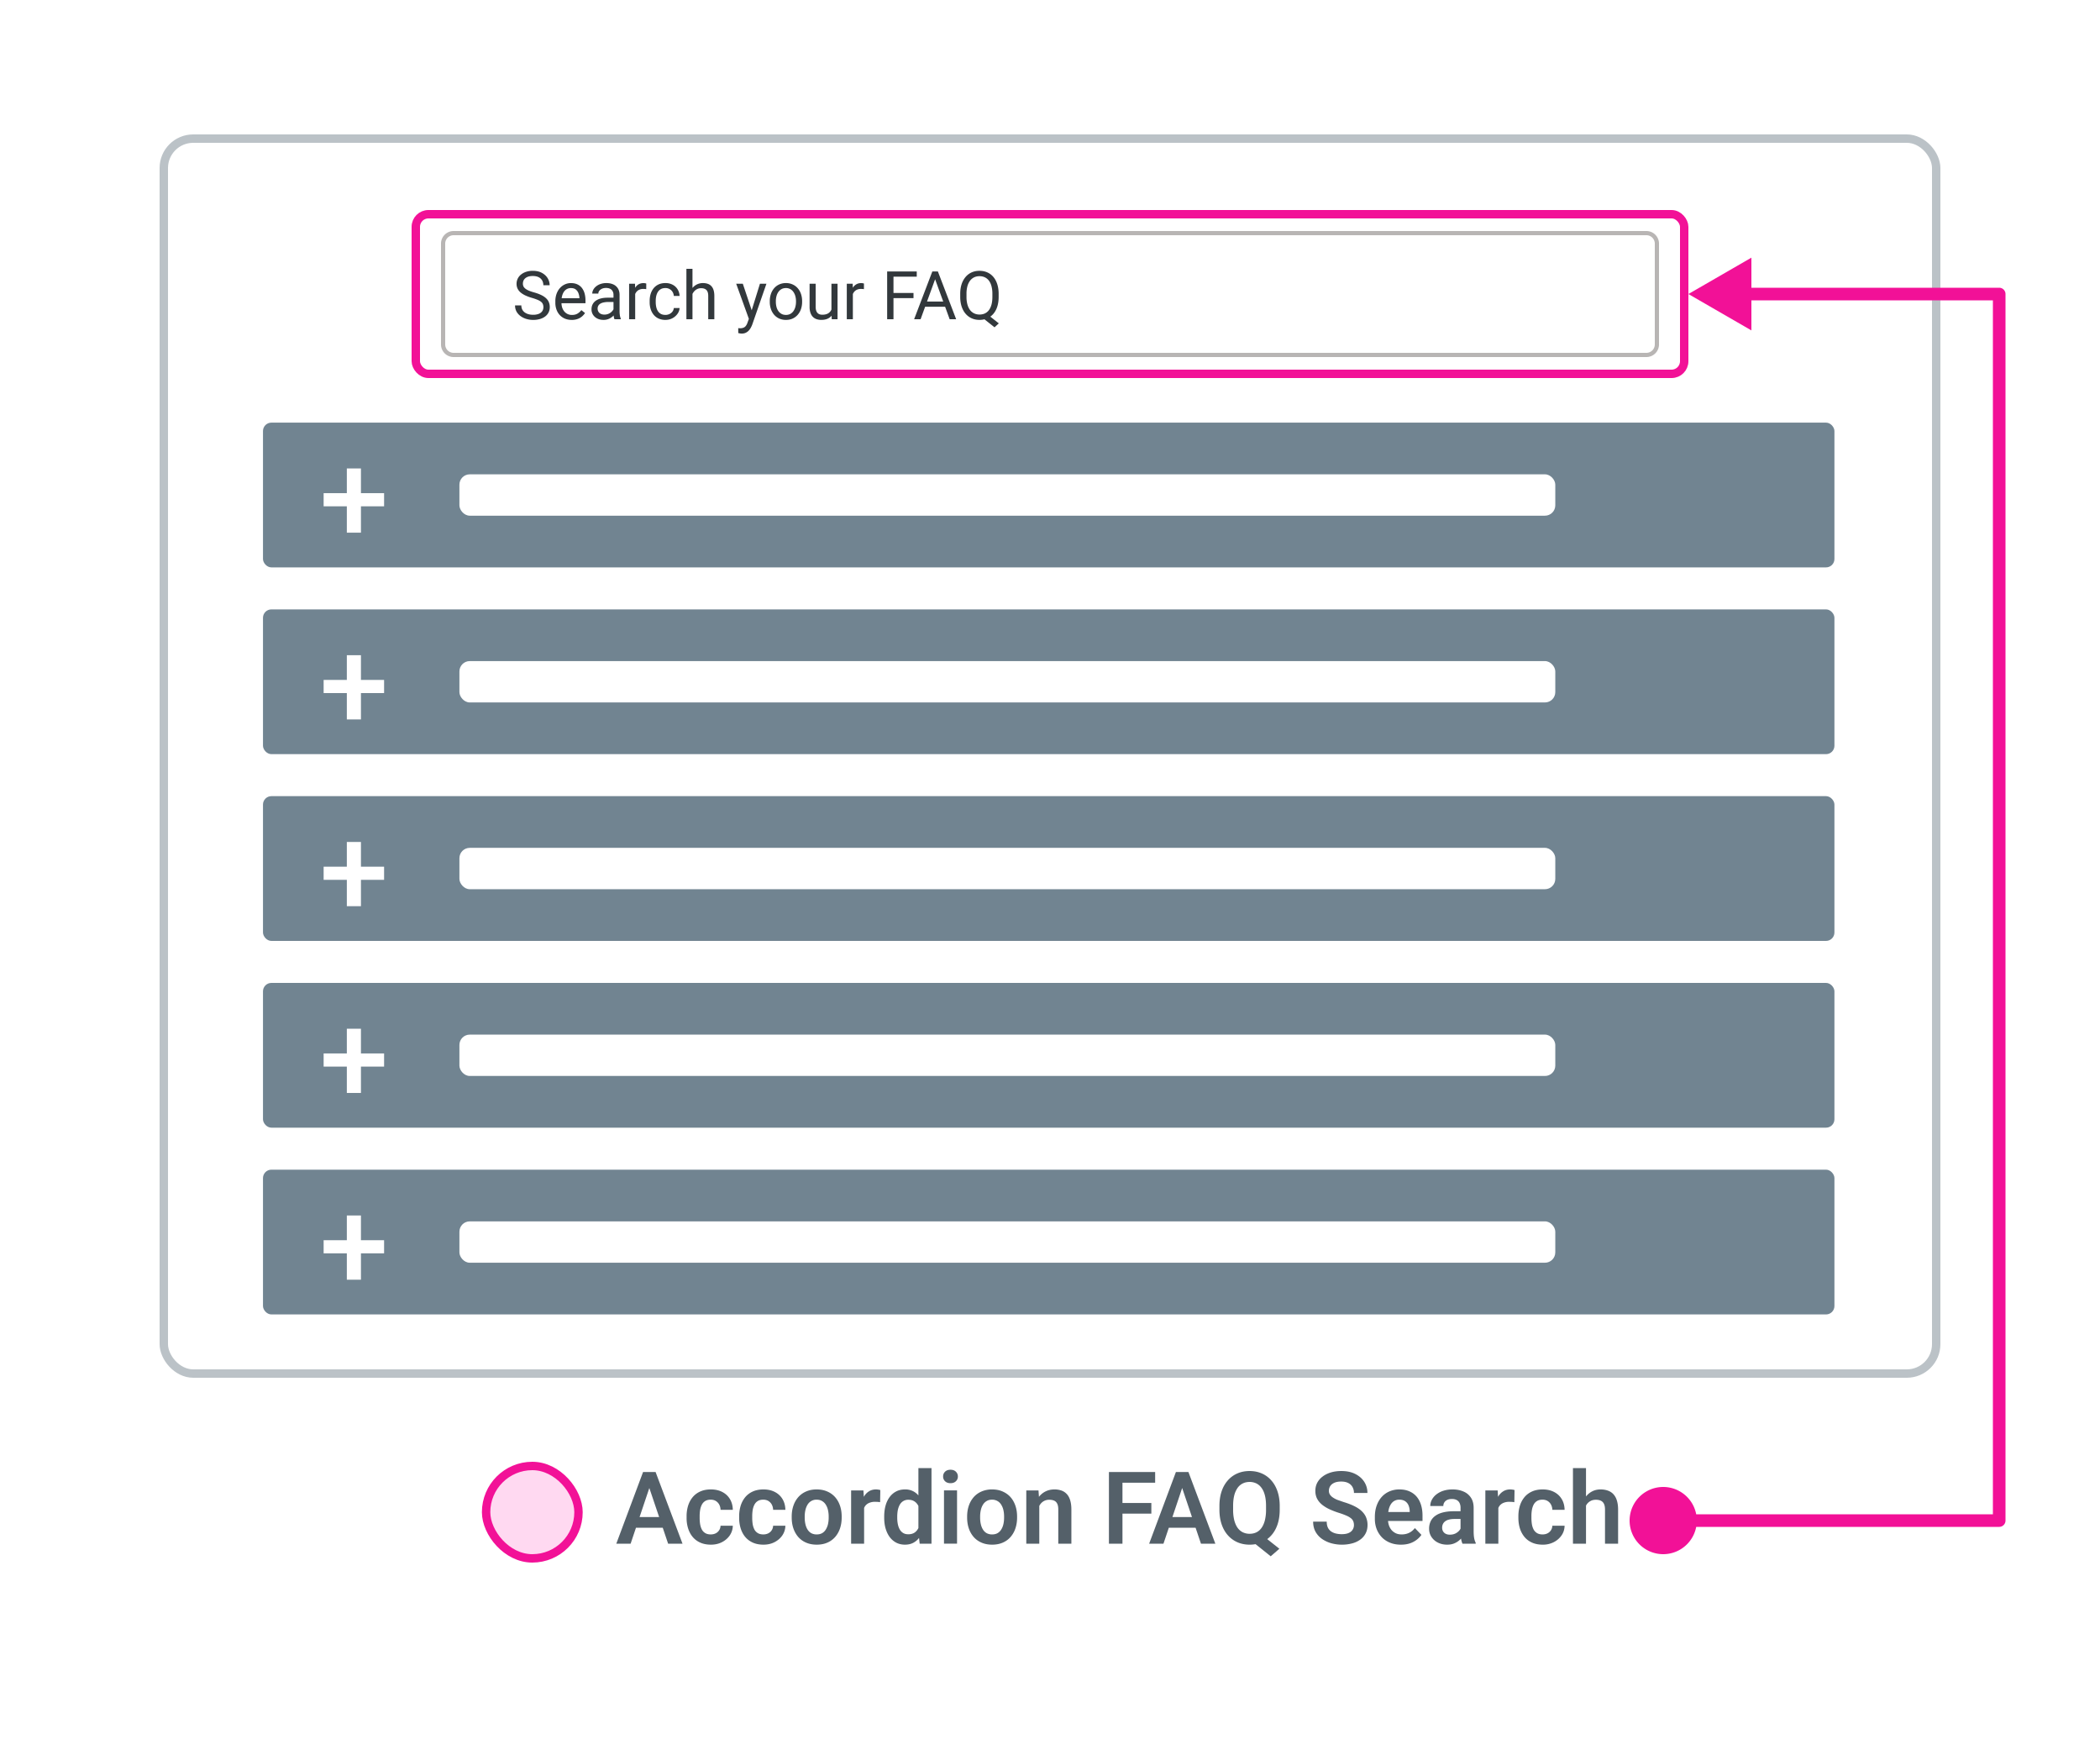 <svg xmlns="http://www.w3.org/2000/svg" xmlns:xlink="http://www.w3.org/1999/xlink" width="250" height="207" fill="none"><path fill="#fff" d="M0 0h250v207H0z"/><rect x="57.869" y="174.5" width="11" height="11" rx="5.5" fill="#ffd9f1" stroke="#f21197"/><path d="M77.506 176.514l-2.432 7.236h-1.705l3.188-8.531h1.09l-.141 1.295zm2.033 7.236l-2.443-7.236-.146-1.295h1.096l3.205 8.531H79.54zm-.111-3.17v1.272h-4.576v-1.272h4.576zm5.185 2.068c.219 0 .414-.043.586-.128a1.03 1.03 0 0 0 .41-.364c.105-.156.162-.338.17-.545h1.459a2.06 2.06 0 0 1-.363 1.155c-.234.34-.547.609-.937.808s-.82.293-1.301.293c-.488 0-.914-.082-1.277-.246s-.666-.392-.908-.685-.418-.633-.539-1.02a4.14 4.14 0 0 1-.176-1.242v-.188a4.27 4.27 0 0 1 .176-1.242 3.03 3.03 0 0 1 .539-1.019c.242-.293.545-.522.908-.686s.787-.246 1.272-.246c.512 0 .961.1 1.348.299s.695.48.914.844.338.791.346 1.283h-1.459a1.42 1.42 0 0 0-.152-.61 1.12 1.12 0 0 0-.398-.433c-.172-.11-.381-.164-.627-.164-.262 0-.481.054-.656.164a1.11 1.11 0 0 0-.404.451c-.097.191-.16.398-.199.633a4.8 4.8 0 0 0-.053.726v.188a4.96 4.96 0 0 0 .053.738c.039.234.105.445.199.633a1.09 1.09 0 0 0 .404.439c.172.109.398.164.668.164zm6.258 0c.219 0 .414-.043.586-.128a1.03 1.03 0 0 0 .41-.364 1.02 1.02 0 0 0 .17-.545h1.459a2.06 2.06 0 0 1-.363 1.155c-.234.34-.547.609-.937.808s-.82.293-1.301.293c-.488 0-.914-.082-1.277-.246s-.666-.392-.908-.685-.418-.633-.539-1.02a4.14 4.14 0 0 1-.176-1.242v-.188a4.27 4.27 0 0 1 .176-1.242 3.03 3.03 0 0 1 .539-1.019c.242-.293.545-.522.908-.686s.787-.246 1.272-.246c.512 0 .961.1 1.348.299s.695.48.914.844.338.791.346 1.283h-1.459a1.42 1.42 0 0 0-.152-.61 1.12 1.12 0 0 0-.398-.433c-.172-.11-.381-.164-.627-.164-.262 0-.48.054-.656.164s-.307.26-.404.451-.16.398-.199.633a4.81 4.81 0 0 0-.053.726v.188c0 .258.018.504.053.738s.106.445.199.633.232.33.404.439.398.164.668.164zm3.381-2.003v-.124c0-.464.066-.892.199-1.283a2.97 2.97 0 0 1 .58-1.025 2.61 2.61 0 0 1 .932-.674c.367-.164.785-.246 1.254-.246.477 0 .898.082 1.266.246a2.6 2.6 0 0 1 .938.674 2.97 2.97 0 0 1 .58 1.025c.133.391.199.819.199 1.283v.124c0 .46-.066.888-.199 1.283a3 3 0 0 1-.58 1.025 2.61 2.61 0 0 1-.932.674c-.367.16-.787.24-1.26.24s-.889-.08-1.26-.24a2.6 2.6 0 0 1-.938-.674c-.254-.293-.447-.635-.58-1.025s-.199-.823-.199-1.283zm1.547-.124v.124a3.53 3.53 0 0 0 .082.779c.055.242.139.455.252.638s.26.329.439.434a1.33 1.33 0 0 0 .656.152c.25 0 .465-.05.645-.152s.326-.25.439-.434a2.1 2.1 0 0 0 .258-.638 3.53 3.53 0 0 0 .082-.779v-.124a3.42 3.42 0 0 0-.082-.767 2 2 0 0 0-.258-.639 1.23 1.23 0 0 0-.445-.439c-.18-.11-.397-.164-.65-.164a1.21 1.21 0 0 0-.645.164 1.24 1.24 0 0 0-.439.439c-.113.187-.197.397-.252.639a3.42 3.42 0 0 0-.082.767zm7.072-1.816v5.045h-1.547v-6.34h1.465l.082 1.295zm1.928-1.336l-.024 1.442c-.086-.016-.183-.028-.293-.036l-.298-.011a1.81 1.81 0 0 0-.627.099c-.18.063-.33.155-.452.276s-.207.269-.269.445a1.9 1.9 0 0 0-.106.586l-.334-.041a4.82 4.82 0 0 1 .124-1.119c.082-.344.201-.645.357-.903a1.72 1.72 0 0 1 .586-.597c.238-.145.512-.217.82-.217.086 0 .178.008.276.023a1.23 1.23 0 0 1 .24.053zm4.535 5.033v-7.652h1.559v9h-1.407l-.152-1.348zm-4.072-1.746v-.123c0-.484.054-.924.164-1.318s.277-.74.492-1.026.475-.505.779-.662.658-.234 1.049-.234a2.05 2.05 0 0 1 .99.228c.285.153.528.37.727.651a3.46 3.46 0 0 1 .486 1.002c.121.383.209.805.264 1.265v.334c-.055.45-.143.862-.264 1.237s-.283.703-.486.984a2.13 2.13 0 0 1-.727.645c-.285.152-.619.228-1.002.228s-.734-.08-1.043-.24a2.3 2.3 0 0 1-.779-.674c-.211-.289-.373-.629-.486-1.019s-.164-.817-.164-1.278zm1.552-.123v.123c0 .274.024.53.071.768s.123.449.228.633.241.32.405.422.371.152.609.152c.305 0 .555-.067.75-.199s.353-.323.463-.557a2.5 2.5 0 0 0 .211-.803v-.92a2.63 2.63 0 0 0-.123-.65c-.063-.199-.153-.371-.27-.516a1.21 1.21 0 0 0-.422-.34c-.168-.082-.367-.123-.597-.123a1.12 1.12 0 0 0-.61.159 1.17 1.17 0 0 0-.41.427c-.105.184-.183.397-.234.639a4.12 4.12 0 0 0-.071.785zm7.12-3.123v6.34h-1.553v-6.34h1.553zm-1.659-1.658c0-.231.079-.422.235-.574s.375-.229.644-.229.483.076.639.229.24.343.24.574a.75.75 0 0 1-.24.568c-.156.153-.369.229-.639.229s-.484-.076-.644-.229a.76.76 0 0 1-.235-.568zm2.86 4.893v-.124c0-.464.066-.892.199-1.283a3 3 0 0 1 .58-1.025c.254-.289.565-.514.932-.674a3.11 3.11 0 0 1 1.254-.246c.476 0 .898.082 1.265.246s.684.385.938.674.447.631.58 1.025.199.819.199 1.283v.124c0 .46-.066.888-.199 1.283a3 3 0 0 1-.58 1.025c-.254.293-.565.514-.932.674s-.787.24-1.26.24-.888-.08-1.259-.24-.684-.385-.938-.674a3.01 3.01 0 0 1-.58-1.025c-.133-.39-.199-.823-.199-1.283zm1.547-.124v.124c0 .277.027.537.082.779a2.06 2.06 0 0 0 .252.638 1.25 1.25 0 0 0 .439.434 1.33 1.33 0 0 0 .656.152c.25 0 .465-.05.645-.152a1.25 1.25 0 0 0 .439-.434c.117-.183.203-.396.258-.638s.082-.502.082-.779v-.124c0-.273-.027-.529-.082-.767a2.01 2.01 0 0 0-.258-.639c-.113-.187-.261-.334-.445-.439a1.28 1.28 0 0 0-.65-.164c-.254 0-.465.054-.645.164a1.24 1.24 0 0 0-.439.439c-.114.184-.198.397-.252.639a3.49 3.49 0 0 0-.082.767zm7.043-1.757v4.986h-1.547v-6.34h1.453l.094 1.354zm-.246 1.588h-.458a4.19 4.19 0 0 1 .188-1.254 2.95 2.95 0 0 1 .51-.967 2.27 2.27 0 0 1 .791-.621c.304-.145.644-.217 1.019-.217a2.49 2.49 0 0 1 .826.129 1.56 1.56 0 0 1 .633.41c.18.188.317.434.41.738s.147.672.147 1.114v4.066h-1.559v-4.078c0-.289-.043-.518-.129-.686s-.203-.287-.363-.357-.349-.106-.58-.106a1.29 1.29 0 0 0-.627.147c-.176.094-.324.225-.445.392a1.85 1.85 0 0 0-.27.581c-.063.219-.093.455-.093.709zm10.148-5.133v8.531h-1.611v-8.531h1.611zm3.439 3.685v1.272h-3.861v-1.272h3.861zm.452-3.685v1.271h-4.313v-1.271h4.313zm3.421 1.295l-2.431 7.236h-1.705l3.187-8.531h1.09l-.141 1.295zm2.034 7.236l-2.444-7.236-.146-1.295h1.096l3.205 8.531h-1.711zm-.112-3.17v1.272h-4.576v-1.272h4.576zm7.172 1.969l2.274 1.805-1.032.896-2.238-1.793.996-.908zm2.315-3.281v.439c0 .645-.086 1.225-.258 1.74s-.418.948-.738 1.307-.694.635-1.131.826-.922.287-1.453.287-1.012-.096-1.454-.287a3.25 3.25 0 0 1-1.136-.826c-.321-.359-.569-.795-.744-1.307s-.264-1.095-.264-1.74v-.439c0-.649.086-1.229.258-1.741s.422-.947.738-1.306a3.2 3.2 0 0 1 1.137-.832c.441-.192.926-.287 1.453-.287s1.015.095 1.453.287a3.15 3.15 0 0 1 1.137.832c.32.359.566.795.738 1.306s.264 1.092.264 1.741zm-1.629.439v-.451c0-.465-.043-.873-.129-1.225s-.215-.654-.387-.896-.373-.424-.615-.545a1.79 1.79 0 0 0-.832-.188c-.309 0-.584.063-.826.188a1.64 1.64 0 0 0-.616.545 2.74 2.74 0 0 0-.386.896c-.086.352-.129.76-.129 1.225v.451a5.24 5.24 0 0 0 .129 1.225c.09.355.218.656.386.902s.379.426.622.551a1.81 1.81 0 0 0 .832.187c.312 0 .589-.062.832-.187s.445-.309.609-.551.295-.547.381-.902a5.24 5.24 0 0 0 .129-1.225zm10.465 1.828c0-.164-.026-.31-.077-.439s-.134-.252-.263-.358a2.28 2.28 0 0 0-.533-.316c-.23-.101-.52-.215-.879-.328a9.76 9.76 0 0 1-1.114-.422 4.39 4.39 0 0 1-.908-.545c-.258-.207-.459-.445-.603-.715s-.217-.59-.217-.949c0-.352.074-.672.222-.961a2.22 2.22 0 0 1 .645-.744c.277-.211.604-.373.979-.487s.796-.169 1.253-.169c.633 0 1.18.115 1.641.345s.824.543 1.078.938.381.838.381 1.33h-1.605a1.42 1.42 0 0 0-.17-.703c-.11-.203-.278-.364-.504-.481s-.504-.176-.844-.176c-.328 0-.602.049-.82.147s-.377.23-.487.398a1.04 1.04 0 0 0-.158.563c0 .156.037.297.111.422a1.27 1.27 0 0 0 .334.345 2.95 2.95 0 0 0 .551.299l.774.27c.468.14.879.297 1.23.469s.651.367.885.586.416.464.533.738a2.35 2.35 0 0 1 .182.931c0 .368-.072.696-.217.985a2.09 2.09 0 0 1-.621.738 2.88 2.88 0 0 1-.973.463 4.67 4.67 0 0 1-1.26.158c-.414 0-.824-.055-1.23-.164a3.73 3.73 0 0 1-1.096-.504 2.56 2.56 0 0 1-.785-.855c-.195-.348-.293-.754-.293-1.219h1.617c0 .27.043.5.129.691s.215.342.375.463a1.69 1.69 0 0 0 .574.258 2.91 2.91 0 0 0 .709.082c.329 0 .598-.045.809-.135s.375-.222.481-.386a1.02 1.02 0 0 0 .164-.563zm5.589 2.332c-.48 0-.912-.078-1.294-.234s-.709-.373-.979-.651a2.97 2.97 0 0 1-.615-.978 3.4 3.4 0 0 1-.211-1.207v-.235c0-.488.07-.931.211-1.33s.34-.748.597-1.037.567-.511.926-.668a2.96 2.96 0 0 1 1.19-.234c.449 0 .845.076 1.189.228s.631.36.861.633.405.602.522.985.176.799.176 1.259v.651h-4.969v-1.067h3.445v-.117c-.008-.246-.054-.47-.14-.674a1.09 1.09 0 0 0-.399-.492c-.18-.121-.412-.187-.697-.187a1.16 1.16 0 0 0-.604.152c-.168.098-.308.238-.421.422a2.05 2.05 0 0 0-.247.644 3.95 3.95 0 0 0-.082.832v.235a2.49 2.49 0 0 0 .106.738 1.77 1.77 0 0 0 .322.592c.145.164.317.293.516.387s.433.134.691.134c.324 0 .617-.062.879-.187s.496-.318.692-.568l.779.808a2.62 2.62 0 0 1-.539.563 2.76 2.76 0 0 1-.809.439c-.316.109-.681.164-1.096.164zm7.102-1.465v-2.923a1.29 1.29 0 0 0-.111-.557.81.81 0 0 0-.34-.363c-.153-.086-.346-.129-.58-.129-.207 0-.389.035-.545.105a.8.8 0 0 0-.352.299c-.082.125-.123.27-.123.434h-1.553c0-.262.063-.51.188-.745a1.99 1.99 0 0 1 .533-.632 2.64 2.64 0 0 1 .838-.44c.328-.105.695-.158 1.102-.158.48 0 .908.082 1.283.246a1.94 1.94 0 0 1 .89.727c.219.324.329.732.329 1.224v2.766c0 .316.019.588.058.814a2.07 2.07 0 0 0 .188.58v.1h-1.576a2.3 2.3 0 0 1-.17-.609c-.039-.25-.059-.496-.059-.739zm.217-2.513l.012.92h-.979c-.242 0-.455.025-.639.076a1.18 1.18 0 0 0-.451.211.86.86 0 0 0-.264.328c-.058.125-.087.267-.087.428s.035.296.105.421a.78.78 0 0 0 .316.299c.141.071.305.106.493.106.273 0 .511-.055.714-.164.204-.114.362-.25.475-.41s.174-.313.182-.458l.445.668a2.62 2.62 0 0 1-.246.51 2.27 2.27 0 0 1-.422.504c-.172.156-.379.285-.621.387s-.523.152-.844.152c-.41 0-.777-.082-1.101-.246a1.96 1.96 0 0 1-.768-.674c-.188-.285-.281-.609-.281-.972a2.02 2.02 0 0 1 .187-.891 1.7 1.7 0 0 1 .557-.65c.246-.18.551-.315.914-.405s.787-.14 1.26-.14h1.043zm4.283-1.184v5.045h-1.547v-6.34h1.465l.082 1.295zm1.928-1.336l-.024 1.442c-.086-.016-.183-.028-.293-.036l-.298-.011a1.81 1.81 0 0 0-.627.099 1.18 1.18 0 0 0-.452.276c-.117.121-.207.269-.269.445a1.9 1.9 0 0 0-.106.586l-.334-.041a4.82 4.82 0 0 1 .123-1.119c.082-.344.202-.645.358-.903a1.71 1.71 0 0 1 .586-.597c.238-.145.512-.217.82-.217a1.81 1.81 0 0 1 .275.023c.102.012.182.03.241.053zm3.334 5.279c.218 0 .414-.043.586-.128a1.03 1.03 0 0 0 .41-.364c.105-.156.162-.338.17-.545h1.459c-.008.43-.129.815-.364 1.155s-.546.609-.937.808a2.81 2.81 0 0 1-1.301.293c-.488 0-.914-.082-1.277-.246s-.666-.392-.908-.685a3.02 3.02 0 0 1-.539-1.02c-.118-.387-.176-.801-.176-1.242v-.188c0-.441.058-.855.176-1.242s.3-.726.539-1.019.545-.522.908-.686.787-.246 1.271-.246c.512 0 .961.1 1.348.299s.695.48.914.844.338.791.346 1.283h-1.459c-.008-.227-.059-.43-.153-.61a1.11 1.11 0 0 0-.398-.433c-.172-.11-.381-.164-.627-.164-.262 0-.48.054-.656.164s-.307.26-.405.451c-.093.187-.16.398-.199.633a4.39 4.39 0 0 0-.053.726v.188c0 .258.018.504.053.738s.106.445.199.633a1.15 1.15 0 0 0 .405.439c.176.11.398.164.668.164zm5.174-7.898v9h-1.553v-9h1.553zm-.247 5.602h-.457c0-.442.059-.848.176-1.219a3.01 3.01 0 0 1 .498-.967c.215-.277.471-.492.768-.645s.633-.228.996-.228c.312 0 .596.045.85.135a1.61 1.61 0 0 1 .662.416 1.89 1.89 0 0 1 .422.75c.101.304.152.676.152 1.113v4.043h-1.559v-4.055c0-.293-.043-.523-.129-.691a.77.77 0 0 0-.369-.369c-.156-.074-.349-.112-.58-.112-.25 0-.465.049-.644.147s-.329.225-.446.392a1.83 1.83 0 0 0-.258.581c-.054.218-.082.455-.082.709z" fill="#546069"/><rect x="19.5" y="16.5" width="211" height="147" rx="3.5" fill="#fff"/><rect x="19.5" y="16.5" width="211" height="147" rx="3.5" stroke="#bbc2c7"/><rect x="31.308" y="50.308" width="187.077" height="17.231" rx="1" fill="#718491"/><g fill="#fff"><use xlink:href="#B"/><rect x="54.692" y="56.461" width="130.462" height="4.923" rx="1.231"/></g><rect x="31.308" y="72.538" width="187.077" height="17.231" rx="1" fill="#718491"/><g fill="#fff"><use xlink:href="#B" y="22.231"/><rect x="54.692" y="78.692" width="130.462" height="4.923" rx="1.231"/></g><rect x="31.308" y="94.769" width="187.077" height="17.231" rx="1" fill="#718491"/><g fill="#fff"><use xlink:href="#B" y="44.462"/><rect x="54.692" y="100.923" width="130.462" height="4.923" rx="1.231"/></g><rect x="31.308" y="117" width="187.077" height="17.231" rx="1" fill="#718491"/><g fill="#fff"><use xlink:href="#B" y="66.693"/><rect x="54.692" y="123.154" width="130.462" height="4.923" rx="1.231"/></g><rect x="31.308" y="139.231" width="187.077" height="17.231" rx="1" fill="#718491"/><g fill="#fff"><path d="M45.725 147.627v1.564h-7.197v-1.564h7.197zm-2.755-2.943v7.644h-1.68v-7.644h1.68z"/><rect x="54.692" y="145.384" width="130.462" height="4.923" rx="1.231"/></g><path d="M194 181a4 4 0 1 0 8 0 4 4 0 1 0-8 0zm44 0v.75a.75.75 0 0 0 .75-.75H238zm0-146h.75a.75.75 0 0 0-.75-.75V35zm-37 0l7.5 4.33v-8.66L201 35zm-3 146.75h40v-1.5h-40v1.5zm40.75-.75V35h-1.5v146h1.5zM238 34.25h-30.25v1.5H238v-1.5z" fill="#f21197"/><path d="M196 27.75H54A1.25 1.25 0 0 0 52.75 29v12A1.25 1.25 0 0 0 54 42.25h142a1.25 1.25 0 0 0 1.25-1.25V29a1.25 1.25 0 0 0-1.25-1.25z" fill="#fff" stroke="#b8b5b4" stroke-width=".5"/><path d="M64.691 36.563a.92.92 0 0 0-.062-.352.67.67 0 0 0-.211-.281c-.099-.083-.237-.163-.414-.238a6.06 6.06 0 0 0-.664-.23 6.1 6.1 0 0 1-.762-.277c-.227-.104-.42-.223-.582-.355a1.4 1.4 0 0 1-.371-.457 1.3 1.3 0 0 1-.129-.59 1.38 1.38 0 0 1 .137-.613 1.43 1.43 0 0 1 .391-.488 1.92 1.92 0 0 1 .613-.328 2.52 2.52 0 0 1 .793-.117c.427 0 .789.082 1.086.246s.527.374.684.637.234.539.234.836h-.75c0-.213-.046-.402-.137-.566s-.229-.297-.414-.391-.419-.145-.703-.145c-.268 0-.49.04-.664.121s-.305.19-.391.328-.125.296-.125.473a.73.73 0 0 0 .074.328c.049.099.132.186.238.27a1.91 1.91 0 0 0 .414.23 5.28 5.28 0 0 0 .605.203c.323.091.602.193.836.305s.427.238.578.379.267.296.34.473a1.48 1.48 0 0 1 .113.594c0 .232-.047.441-.141.629a1.37 1.37 0 0 1-.402.48c-.174.133-.384.236-.629.309a2.91 2.91 0 0 1-.812.105 2.81 2.81 0 0 1-.777-.109 2.28 2.28 0 0 1-.691-.328 1.72 1.72 0 0 1-.496-.539 1.5 1.5 0 0 1-.184-.75h.75a1.06 1.06 0 0 0 .113.504 1 1 0 0 0 .309.344c.133.091.282.159.449.203s.345.063.527.063a1.8 1.8 0 0 0 .668-.109c.182-.073.32-.177.414-.312s.145-.296.145-.48zm3.364 1.515a2.08 2.08 0 0 1-.801-.148 1.81 1.81 0 0 1-.613-.426c-.172-.183-.3-.398-.391-.648a2.38 2.38 0 0 1-.137-.82v-.164a2.59 2.59 0 0 1 .152-.918c.101-.268.24-.5.414-.687a1.78 1.78 0 0 1 .594-.426 1.7 1.7 0 0 1 .688-.144c.302 0 .563.052.781.156s.402.25.543.438a1.9 1.9 0 0 1 .313.656c.068.252.102.523.102.82v.324h-3.156v-.59h2.434v-.055c-.011-.187-.05-.37-.117-.547s-.169-.323-.312-.437-.339-.172-.586-.172c-.164 0-.315.035-.453.105s-.257.169-.356.305-.176.301-.23.496-.082.421-.082.676v.164a1.91 1.91 0 0 0 .082.566 1.45 1.45 0 0 0 .246.461 1.18 1.18 0 0 0 .394.313 1.21 1.21 0 0 0 .531.113c.255 0 .471-.052.648-.156a1.6 1.6 0 0 0 .465-.418l.438.348a2.02 2.02 0 0 1-.348.395 1.66 1.66 0 0 1-.52.305 2.01 2.01 0 0 1-.723.117zm4.98-.801v-2.176a.88.88 0 0 0-.102-.434.69.69 0 0 0-.297-.289c-.133-.068-.297-.102-.492-.102-.182 0-.342.031-.48.094s-.242.145-.32.246a.54.54 0 0 0-.113.328h-.723c0-.151.039-.301.117-.449s.19-.283.336-.402a1.68 1.68 0 0 1 .531-.289 2.09 2.09 0 0 1 .695-.109c.307 0 .578.052.813.156a1.23 1.23 0 0 1 .555.473c.133.211.203.47.203.785v1.969a3.14 3.14 0 0 0 .035.449 1.63 1.63 0 0 0 .113.41V38h-.754a1.35 1.35 0 0 1-.086-.332 2.66 2.66 0 0 1-.031-.391zm.125-1.84l.008.508h-.731a2.69 2.69 0 0 0-.551.051c-.162.034-.297.079-.406.145s-.193.147-.25.246-.086.21-.086.34a.75.75 0 0 0 .09.363c.06.109.15.197.27.262a.98.98 0 0 0 .449.094 1.19 1.19 0 0 0 .586-.141 1.22 1.22 0 0 0 .402-.344.74.74 0 0 0 .164-.395l.309.348a1.05 1.05 0 0 1-.148.363c-.081.133-.189.261-.324.383a1.75 1.75 0 0 1-.477.301 1.55 1.55 0 0 1-.617.117c-.287 0-.538-.056-.754-.168s-.38-.262-.5-.449a1.19 1.19 0 0 1-.176-.637c0-.226.044-.426.133-.598a1.18 1.18 0 0 1 .383-.434 1.82 1.82 0 0 1 .602-.266c.234-.06.496-.09.785-.09h.84zm2.457-.999V38h-.723v-4.227h.703l.019.664zm1.32-.687l-.004.672a.98.98 0 0 0-.172-.023 1.83 1.83 0 0 0-.18-.008 1.16 1.16 0 0 0-.441.078.9.9 0 0 0-.324.219c-.088.094-.159.206-.211.336a1.55 1.55 0 0 0-.098.422l-.203.117a3.36 3.36 0 0 1 .074-.719 1.9 1.9 0 0 1 .238-.594c.106-.172.242-.31.406-.406s.365-.148.594-.148a.97.97 0 0 1 .18.019c.068.013.115.022.141.035zm2.282 3.733a1.09 1.09 0 0 0 .477-.105c.146-.07.266-.167.359-.289a.8.8 0 0 0 .16-.426h.688a1.29 1.29 0 0 1-.254.699 1.73 1.73 0 0 1-.605.52c-.25.133-.525.195-.824.195a1.93 1.93 0 0 1-.832-.168 1.65 1.65 0 0 1-.586-.461c-.154-.195-.27-.419-.348-.672a2.74 2.74 0 0 1-.113-.808v-.164c0-.284.038-.552.113-.805a2.05 2.05 0 0 1 .348-.676 1.65 1.65 0 0 1 .586-.461c.237-.112.514-.168.832-.168a1.78 1.78 0 0 1 .867.203 1.49 1.49 0 0 1 .582.547 1.58 1.58 0 0 1 .234.781h-.687a1.04 1.04 0 0 0-.148-.473c-.083-.141-.198-.253-.344-.336a.96.96 0 0 0-.504-.129c-.221 0-.408.044-.559.133a.98.98 0 0 0-.356.352 1.64 1.64 0 0 0-.187.488c-.037.177-.055.358-.055.543v.164a2.74 2.74 0 0 0 .055.547c.036.18.098.343.184.488a1.02 1.02 0 0 0 .355.352c.151.086.339.129.563.129zM82.438 32v6h-.723v-6h.723zm-.172 3.727l-.301-.012a2.54 2.54 0 0 1 .129-.801 2 2 0 0 1 .352-.645c.151-.182.331-.323.539-.422a1.59 1.59 0 0 1 .699-.152c.208 0 .396.029.563.086a1.02 1.02 0 0 1 .426.266 1.17 1.17 0 0 1 .273.477c.062.196.094.428.094.707V38h-.727v-2.777c0-.221-.033-.399-.098-.531a.6.6 0 0 0-.285-.293c-.125-.062-.279-.094-.461-.094a1.07 1.07 0 0 0-.492.113 1.17 1.17 0 0 0-.379.313 1.57 1.57 0 0 0-.246.457 1.67 1.67 0 0 0-.086.539zm7.027 1.836l1.176-3.789h.773l-1.695 4.879a2.69 2.69 0 0 1-.156.336c-.062.122-.143.238-.242.348a1.15 1.15 0 0 1-.359.266c-.138.07-.303.105-.496.105a1.31 1.31 0 0 1-.219-.023l-.187-.039-.004-.586.098.008.098.008a1.17 1.17 0 0 0 .418-.066c.115-.044.211-.113.289-.215a1.28 1.28 0 0 0 .207-.41l.301-.82zm-.863-3.789l1.098 3.281.188.762-.519.266-1.555-4.309h.789zm3.211 2.16v-.09a2.62 2.62 0 0 1 .133-.848 2.02 2.02 0 0 1 .383-.684c.167-.193.368-.346.606-.453a1.88 1.88 0 0 1 .797-.164 1.89 1.89 0 0 1 .801.164 1.7 1.7 0 0 1 .609.453 1.98 1.98 0 0 1 .387.684 2.62 2.62 0 0 1 .133.848v.09a2.61 2.61 0 0 1-.133.848 2.03 2.03 0 0 1-.387.684 1.77 1.77 0 0 1-.606.453c-.234.107-.5.16-.797.16a1.93 1.93 0 0 1-.801-.16 1.81 1.81 0 0 1-.609-.453 2.06 2.06 0 0 1-.383-.684 2.61 2.61 0 0 1-.133-.848zm.723-.09v.09a2.36 2.36 0 0 0 .074.598c.049.188.124.349.223.492s.228.256.379.34.327.121.527.121a1.07 1.07 0 0 0 .519-.121 1.09 1.09 0 0 0 .375-.34 1.58 1.58 0 0 0 .223-.492 2.3 2.3 0 0 0 .078-.598v-.09c0-.208-.026-.405-.078-.59a1.52 1.52 0 0 0-.227-.496c-.099-.146-.224-.26-.375-.344a1.05 1.05 0 0 0-.523-.125c-.198 0-.372.042-.523.125a1.1 1.1 0 0 0-.375.344c-.102.146-.173.309-.223.496a2.26 2.26 0 0 0-.074.59zm6.617 1.179v-3.25h.726V38h-.691l-.035-.977zm.137-.891l.301-.008c0 .281-.03.542-.09.781s-.151.443-.281.617a1.33 1.33 0 0 1-.512.41c-.211.096-.468.145-.77.145a1.71 1.71 0 0 1-.566-.09 1.13 1.13 0 0 1-.437-.277c-.122-.125-.217-.288-.285-.488a2.27 2.27 0 0 1-.098-.723v-2.727h.723v2.734c0 .19.021.348.063.473s.103.22.176.293a.65.65 0 0 0 .25.148c.094.029.19.043.289.043.307 0 .551-.059.73-.176a1 1 0 0 0 .387-.48c.081-.203.121-.428.121-.676zm2.413-1.694V38h-.722v-4.227h.703l.019.664zm1.321-.687l-.004.672a1.06 1.06 0 0 0-.172-.023 1.83 1.83 0 0 0-.18-.008c-.167 0-.314.026-.441.078s-.236.125-.325.219-.158.206-.21.336a1.61 1.61 0 0 0-.098.422l-.203.117a3.3 3.3 0 0 1 .074-.719 1.9 1.9 0 0 1 .238-.594 1.16 1.16 0 0 1 .407-.406c.166-.099.364-.148.593-.148a.97.97 0 0 1 .18.019c.068.013.115.022.141.035zm3.515-1.438V38h-.754v-5.687h.754zm2.383 2.559v.617h-2.547v-.617h2.547zm.387-2.559v.617h-2.934v-.617h2.934zm2.34.503L109.594 38h-.77l2.168-5.687h.496l-.011.504zM113.055 38l-1.887-5.184-.012-.504h.496L113.828 38h-.773zm-.098-2.105v.617h-3.195v-.617h3.195zm4.504 1.453l1.445 1.144-.508.469-1.421-1.129.484-.484zm1.426-2.371v.359c0 .427-.054.81-.16 1.148a2.48 2.48 0 0 1-.461.863c-.201.237-.442.418-.723.543s-.591.188-.938.188c-.335 0-.644-.062-.925-.187s-.521-.306-.727-.543-.361-.525-.473-.863-.168-.721-.168-1.148v-.359c0-.427.055-.809.165-1.145a2.53 2.53 0 0 1 .472-.863 2.02 2.02 0 0 1 .723-.547c.281-.125.59-.187.926-.187.346 0 .66.063.941.188s.522.307.723.547.354.525.461.863.164.718.164 1.145zm-.746.359v-.367a3.47 3.47 0 0 0-.106-.898c-.068-.26-.168-.479-.301-.656a1.3 1.3 0 0 0-.484-.402c-.19-.091-.408-.137-.652-.137-.232 0-.443.046-.633.137a1.35 1.35 0 0 0-.485.402 1.93 1.93 0 0 0-.312.656 3.34 3.34 0 0 0-.109.898v.367a3.4 3.4 0 0 0 .109.906c.073.26.177.481.312.66a1.33 1.33 0 0 0 .493.402c.19.091.401.137.632.137.245 0 .463-.046.653-.137a1.27 1.27 0 0 0 .48-.402c.13-.177.233-.4.301-.66s.102-.565.102-.906z" fill="#32383c"/><rect x="49.5" y="25.5" width="151" height="19" rx="1.5" stroke="#f21197"/><defs ><path id="B" d="M45.725 58.703v1.565h-7.197v-1.565h7.197zm-2.755-2.942v7.644h-1.68v-7.644h1.68z"/></defs></svg>
